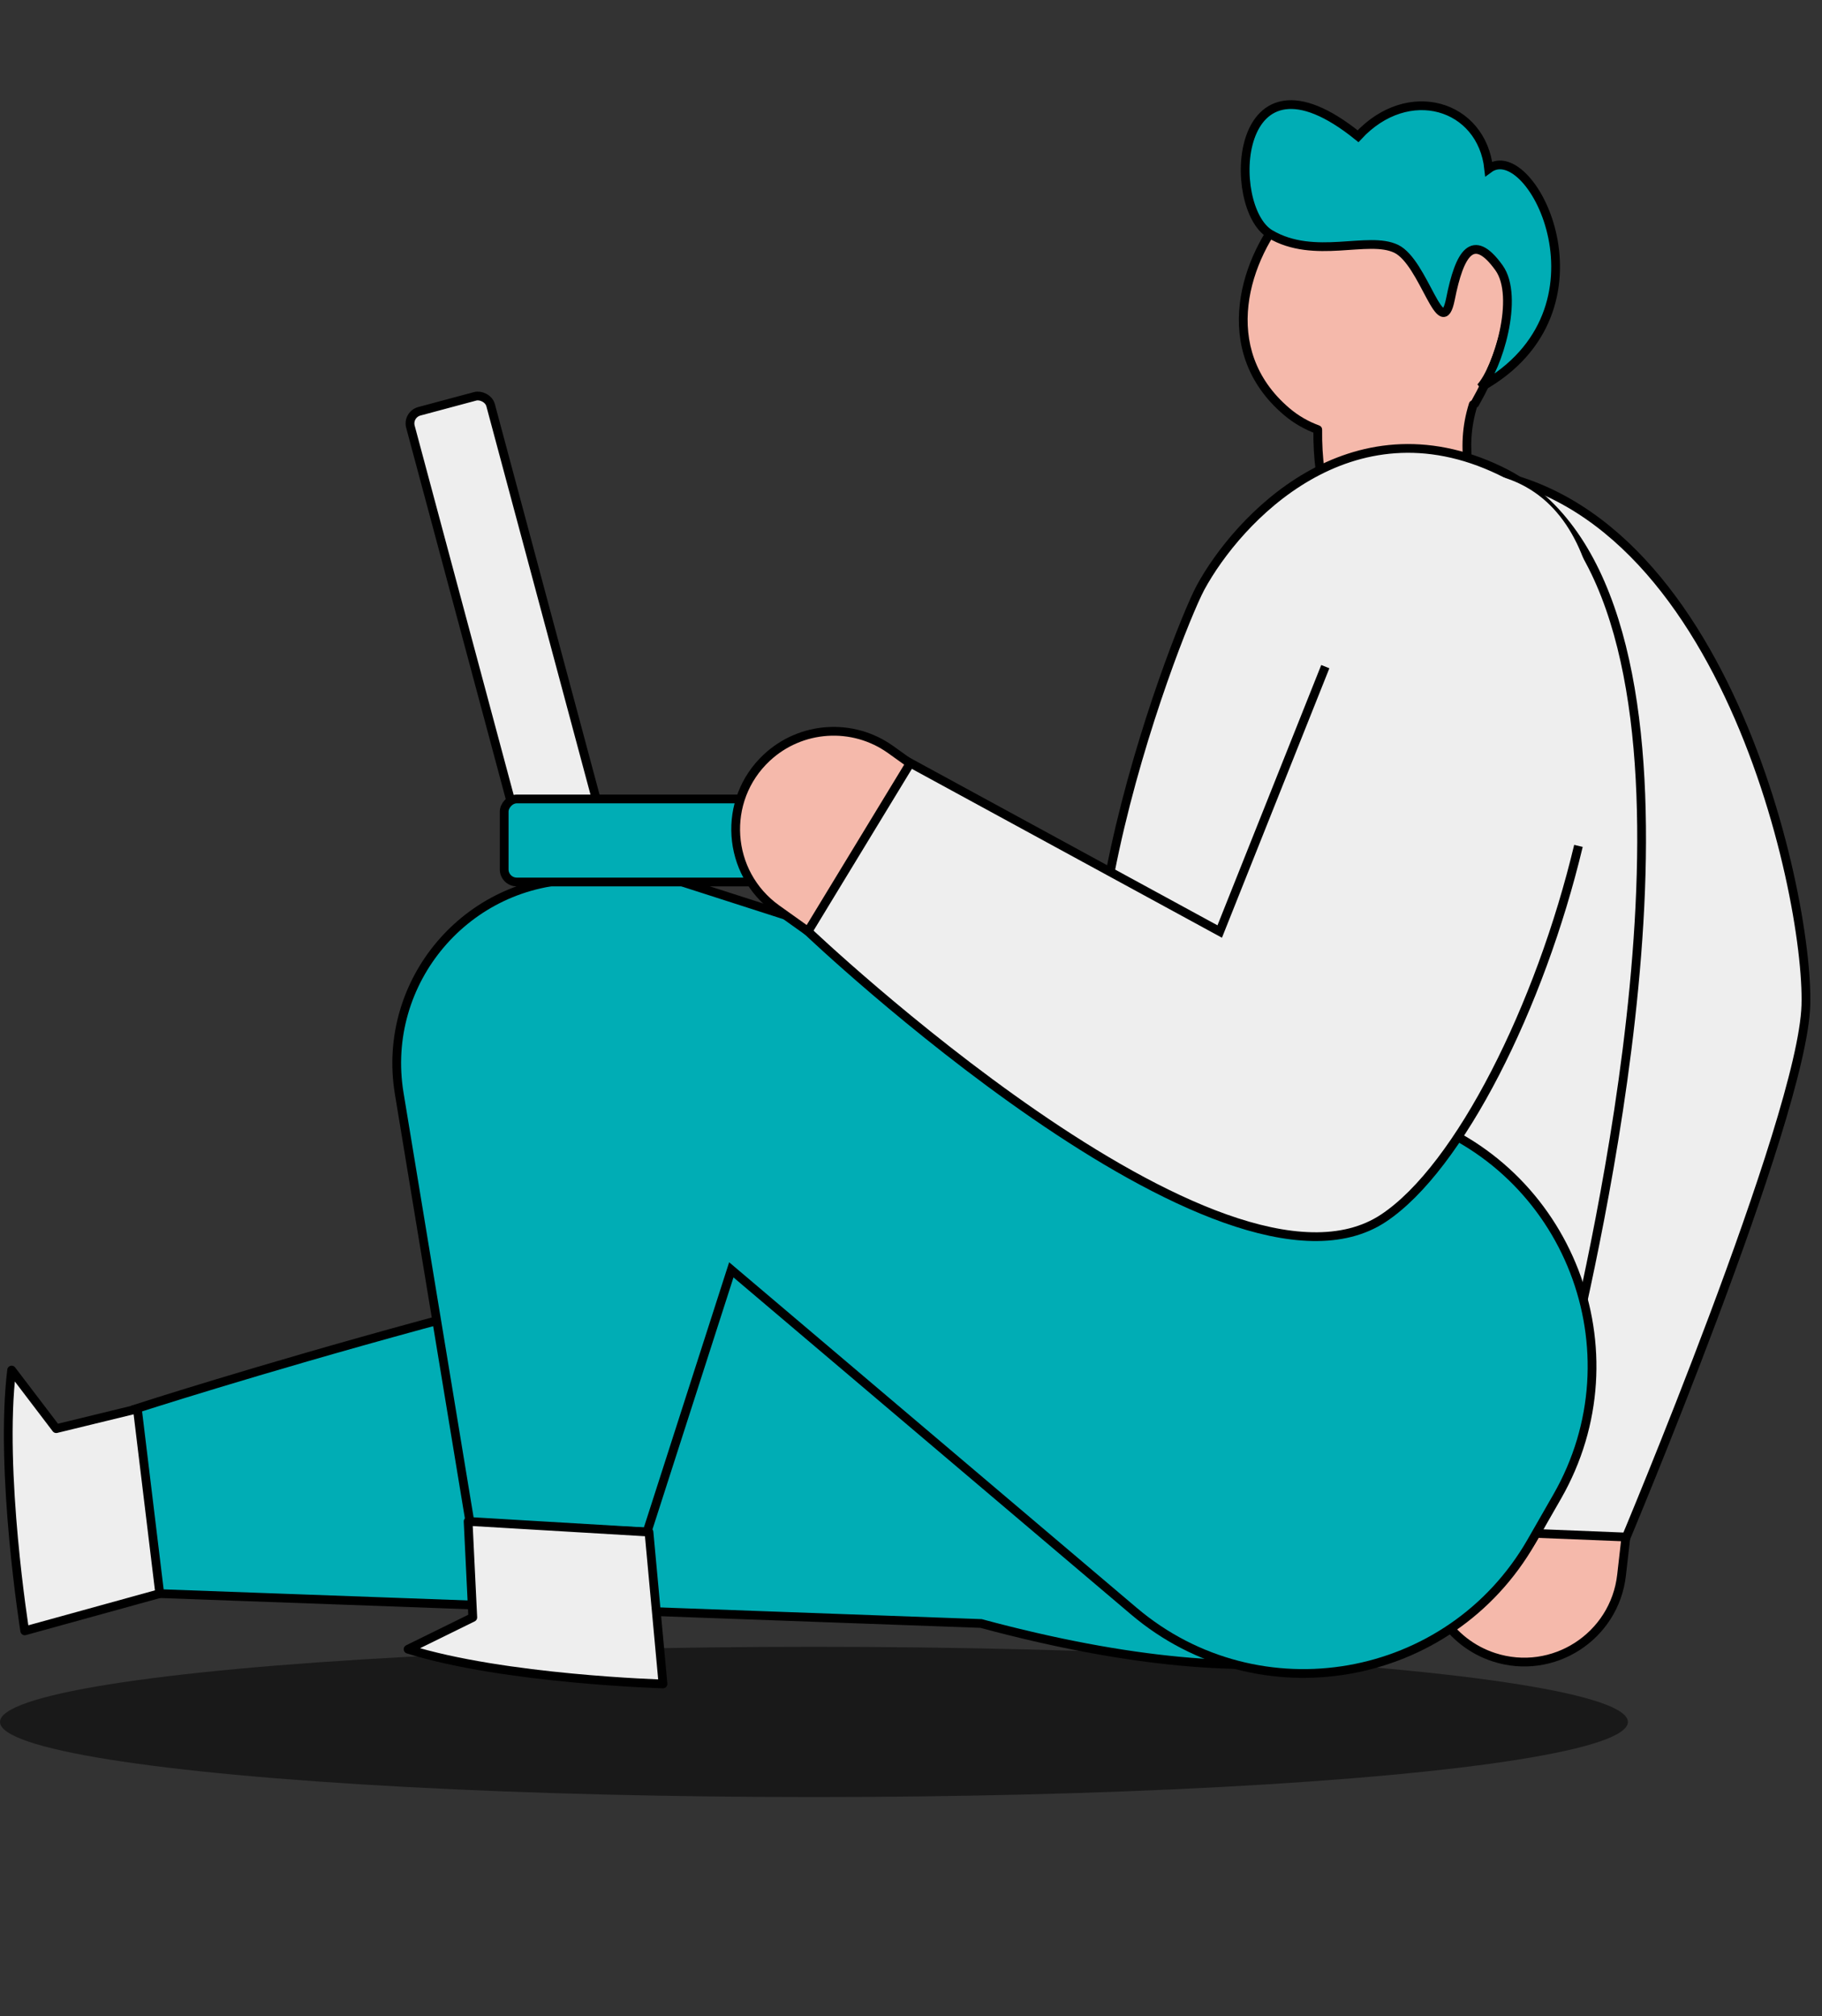 <svg width="291" height="322" viewBox="0 0 291 322" fill="none" xmlns="http://www.w3.org/2000/svg">
<rect x="0" y="0" width="291" height="322" fill="#333333" stroke="none"/>
<ellipse cx="130" cy="275" rx="130" ry="12" fill="black" fill-opacity="0.5"/>
<path fill-rule="evenodd" clip-rule="evenodd" d="M210.467 68.61C208.7 67.966 207.018 67.024 205.483 65.716C193.893 55.842 198.863 40.946 205.876 33.19C212.89 25.435 255.796 28.529 235.556 64.456C235.47 64.507 235.384 64.559 235.295 64.611C233.032 71.812 234.941 77.988 237.23 85.398C238.164 88.421 239.162 91.648 239.965 95.235L218.499 93.696C212.599 85.684 210.362 77.608 210.467 68.61Z" fill="#F5B9AB"/>
<path d="M205.483 65.716L205.029 66.248L205.483 65.716ZM210.467 68.61L210.707 67.953C210.986 68.055 211.17 68.322 211.166 68.618L210.467 68.61ZM205.876 33.19L205.358 32.721L205.876 33.19ZM235.556 64.456L236.165 64.799C236.106 64.905 236.02 64.993 235.917 65.055L235.556 64.456ZM235.295 64.611L234.628 64.401C234.68 64.236 234.791 64.096 234.941 64.008L235.295 64.611ZM237.23 85.398L236.562 85.605L236.562 85.605L237.23 85.398ZM239.965 95.235L240.648 95.082C240.696 95.297 240.64 95.523 240.495 95.691C240.351 95.859 240.136 95.948 239.915 95.932L239.965 95.235ZM218.499 93.696L218.449 94.394C218.245 94.379 218.057 94.276 217.936 94.111L218.499 93.696ZM205.936 65.183C207.404 66.434 209.013 67.335 210.707 67.953L210.227 69.267C208.387 68.596 206.631 67.613 205.029 66.248L205.936 65.183ZM206.395 33.66C202.97 37.447 200.05 42.978 199.398 48.737C198.751 54.464 200.341 60.416 205.936 65.183L205.029 66.248C199.035 61.142 197.315 54.709 198.008 48.58C198.698 42.484 201.769 36.689 205.358 32.721L206.395 33.66ZM234.946 64.113C239.959 55.214 240.991 48.473 239.764 43.49C238.542 38.527 235.04 35.158 230.637 33.074C226.225 30.986 220.956 30.216 216.355 30.45C214.057 30.567 211.947 30.934 210.212 31.499C208.464 32.068 207.156 32.818 206.395 33.66L205.358 32.721C206.35 31.624 207.918 30.774 209.779 30.169C211.654 29.558 213.888 29.175 216.283 29.053C221.067 28.809 226.575 29.604 231.236 31.81C235.906 34.021 239.773 37.677 241.123 43.156C242.467 48.616 241.272 55.734 236.165 64.799L234.946 64.113ZM234.941 64.008C235.027 63.957 235.112 63.907 235.195 63.857L235.917 65.055C235.829 65.108 235.74 65.161 235.649 65.214L234.941 64.008ZM236.562 85.605C234.281 78.224 232.29 71.84 234.628 64.401L235.962 64.821C233.774 71.783 235.6 77.752 237.899 85.192L236.562 85.605ZM239.283 95.388C238.486 91.832 237.497 88.629 236.562 85.605L237.899 85.192C238.832 88.212 239.837 91.465 240.648 95.082L239.283 95.388ZM218.549 92.999L240.015 94.537L239.915 95.932L218.449 94.394L218.549 92.999ZM211.166 68.618C211.063 77.476 213.258 85.401 219.062 93.282L217.936 94.111C211.939 85.968 209.66 77.741 209.768 68.602L211.166 68.618Z" fill="black"/>
<path d="M239.407 42.76C242.766 47.433 239.148 58.976 236.478 61.863C258.598 49.59 244.594 21.898 237.769 26.947C236.657 16.709 224.909 13.097 216.901 21.756C196.823 5.541 195.767 33.17 202.853 37.372C209.94 41.574 218.538 37.572 223 39.739C227.463 41.906 230.216 55.03 231.662 47.746C233.107 40.462 235.208 36.918 239.407 42.76Z" fill="#00ADB5" stroke="black" stroke-width="1.399"/>
<path d="M259.259 246.627L228.123 244.367L235.616 160.558C235.616 160.558 199.491 74.953 230.502 74.952C274.318 74.952 288.97 142.46 288.424 160.558C287.878 178.656 259.259 246.627 259.259 246.627Z" fill="#EEEEEE" stroke="black" stroke-width="1.399"/>
<path d="M227.888 247.992L228.323 244.208L259.678 245.468L258.987 251.549C257.869 261.382 248.021 267.722 238.608 264.669C231.521 262.371 227.036 255.394 227.888 247.992Z" fill="#F5B9AB" stroke="black" stroke-width="1.399" stroke-linejoin="round"/>
<path d="M182.693 186.315C162.44 166.678 187.61 101.631 191.714 93.89C197.691 82.859 215.63 63.668 239.572 75.156C275.777 92.529 259.233 178.489 252.724 208.285L182.693 186.315Z" fill="#EEEEEE" stroke="black" stroke-width="1.399"/>
<path d="M24.979 254.487L21.716 224.984C21.716 224.984 97.492 200.426 159.944 191.211L245.694 198.618C258.574 229.056 252.222 284.995 156.688 259.278L24.979 254.487Z" fill="#00ADB5" stroke="black" stroke-width="1.399"/>
<path fill-rule="evenodd" clip-rule="evenodd" d="M116.802 202.797L103.338 244.671L75.09 243.291L63.761 174.627C60.808 156.735 74.612 140.466 92.747 140.466L96.537 140.466C97.879 140.466 99.193 140.554 100.478 140.724L101.85 138.579L225.163 178.246C250.545 186.411 261.962 215.88 248.704 239.014L244.602 246.173C231.568 268.917 201.097 274.26 181.103 257.309L116.802 202.797Z" fill="#00ADB5"/>
<path d="M116.802 202.797L117.254 202.263L116.456 201.587L116.136 202.583L116.802 202.797ZM103.338 244.671L103.304 245.369L103.84 245.396L104.004 244.885L103.338 244.671ZM75.09 243.291L74.4 243.405L74.492 243.962L75.056 243.989L75.09 243.291ZM63.761 174.627L64.451 174.513L63.761 174.627ZM92.747 140.466V139.767V140.466ZM96.537 140.466V141.166V141.166V140.466ZM100.478 140.724L100.386 141.418L100.827 141.476L101.067 141.101L100.478 140.724ZM101.85 138.579L102.064 137.913L101.551 137.748L101.261 138.202L101.85 138.579ZM225.163 178.246L224.949 178.912L225.163 178.246ZM248.704 239.014L248.098 238.666L248.704 239.014ZM244.602 246.173L243.995 245.826L243.995 245.826L244.602 246.173ZM181.103 257.309L180.65 257.843L181.103 257.309ZM116.136 202.583L102.672 244.457L104.004 244.885L117.468 203.011L116.136 202.583ZM103.372 243.972L75.124 242.592L75.056 243.989L103.304 245.369L103.372 243.972ZM75.78 243.177L64.451 174.513L63.071 174.741L74.4 243.405L75.78 243.177ZM64.451 174.513C61.569 157.047 75.044 141.166 92.747 141.166V139.767C74.181 139.767 60.048 156.422 63.071 174.741L64.451 174.513ZM92.747 141.166L96.537 141.166V139.767L92.747 139.767V141.166ZM96.537 141.166C97.848 141.166 99.132 141.252 100.386 141.418L100.569 140.031C99.255 139.857 97.909 139.767 96.537 139.767V141.166ZM101.067 141.101L102.439 138.956L101.261 138.202L99.888 140.347L101.067 141.101ZM101.636 139.245L224.949 178.912L225.377 177.58L102.064 137.913L101.636 139.245ZM224.949 178.912C249.908 186.94 261.134 215.918 248.098 238.666L249.311 239.362C262.79 215.842 251.183 185.881 225.377 177.58L224.949 178.912ZM248.098 238.666L243.995 245.826L245.208 246.521L249.311 239.362L248.098 238.666ZM243.995 245.826C231.179 268.189 201.216 273.444 181.555 256.776L180.65 257.843C200.978 275.077 231.958 269.644 245.208 246.521L243.995 245.826ZM181.555 256.776L117.254 202.263L116.35 203.33L180.65 257.843L181.555 256.776Z" fill="black"/>
<path d="M74.765 242.972L103.651 244.68L105.89 268.93C105.89 268.93 80.549 268.195 65.177 263.387L75.51 258.309L74.765 242.972Z" fill="#EEEEEE" stroke="black" stroke-width="1.399" stroke-linejoin="round"/>
<rect width="70.716" height="13.259" rx="2.009" transform="matrix(0.259 0.966 0.966 -0.259 65.03 66.206)" fill="#EEEEEE" stroke="black" stroke-width="1.399"/>
<rect width="70.716" height="13.259" rx="2.009" transform="matrix(-1 0 0 1 151.24 127.598)" fill="#00ADB5" stroke="black" stroke-width="1.399"/>
<path d="M21.94 225.005L25.513 254.502L3.952 260.453C3.952 260.453 -0.111 235.038 1.858 218.804L8.979 228.16L21.94 225.005Z" fill="#EEEEEE" stroke="black" stroke-width="1.399" stroke-linejoin="round"/>
<path d="M129.015 148.715L145.196 121.754L194.807 148.768C192.533 117.591 213.932 72.722 236.403 75.455C275.825 80.249 246.782 177.419 220.958 194.547C195.133 211.675 129.015 148.715 129.015 148.715Z" fill="#EEEEEE"/>
<path d="M252.1 135.09C245.999 160.655 233.121 186.48 220.958 194.547C195.133 211.675 129.015 148.715 129.015 148.715L145.196 121.754L194.807 148.768L211.67 106.465" stroke="black" stroke-width="1.399"/>
<path d="M142.249 119.708L145.348 121.924L129.046 148.737L124.063 145.185C116.005 139.441 115.233 127.754 122.467 121C127.913 115.916 136.188 115.375 142.249 119.708Z" fill="#F5B9AB" stroke="black" stroke-width="1.399" stroke-linejoin="round"/>
</svg>
